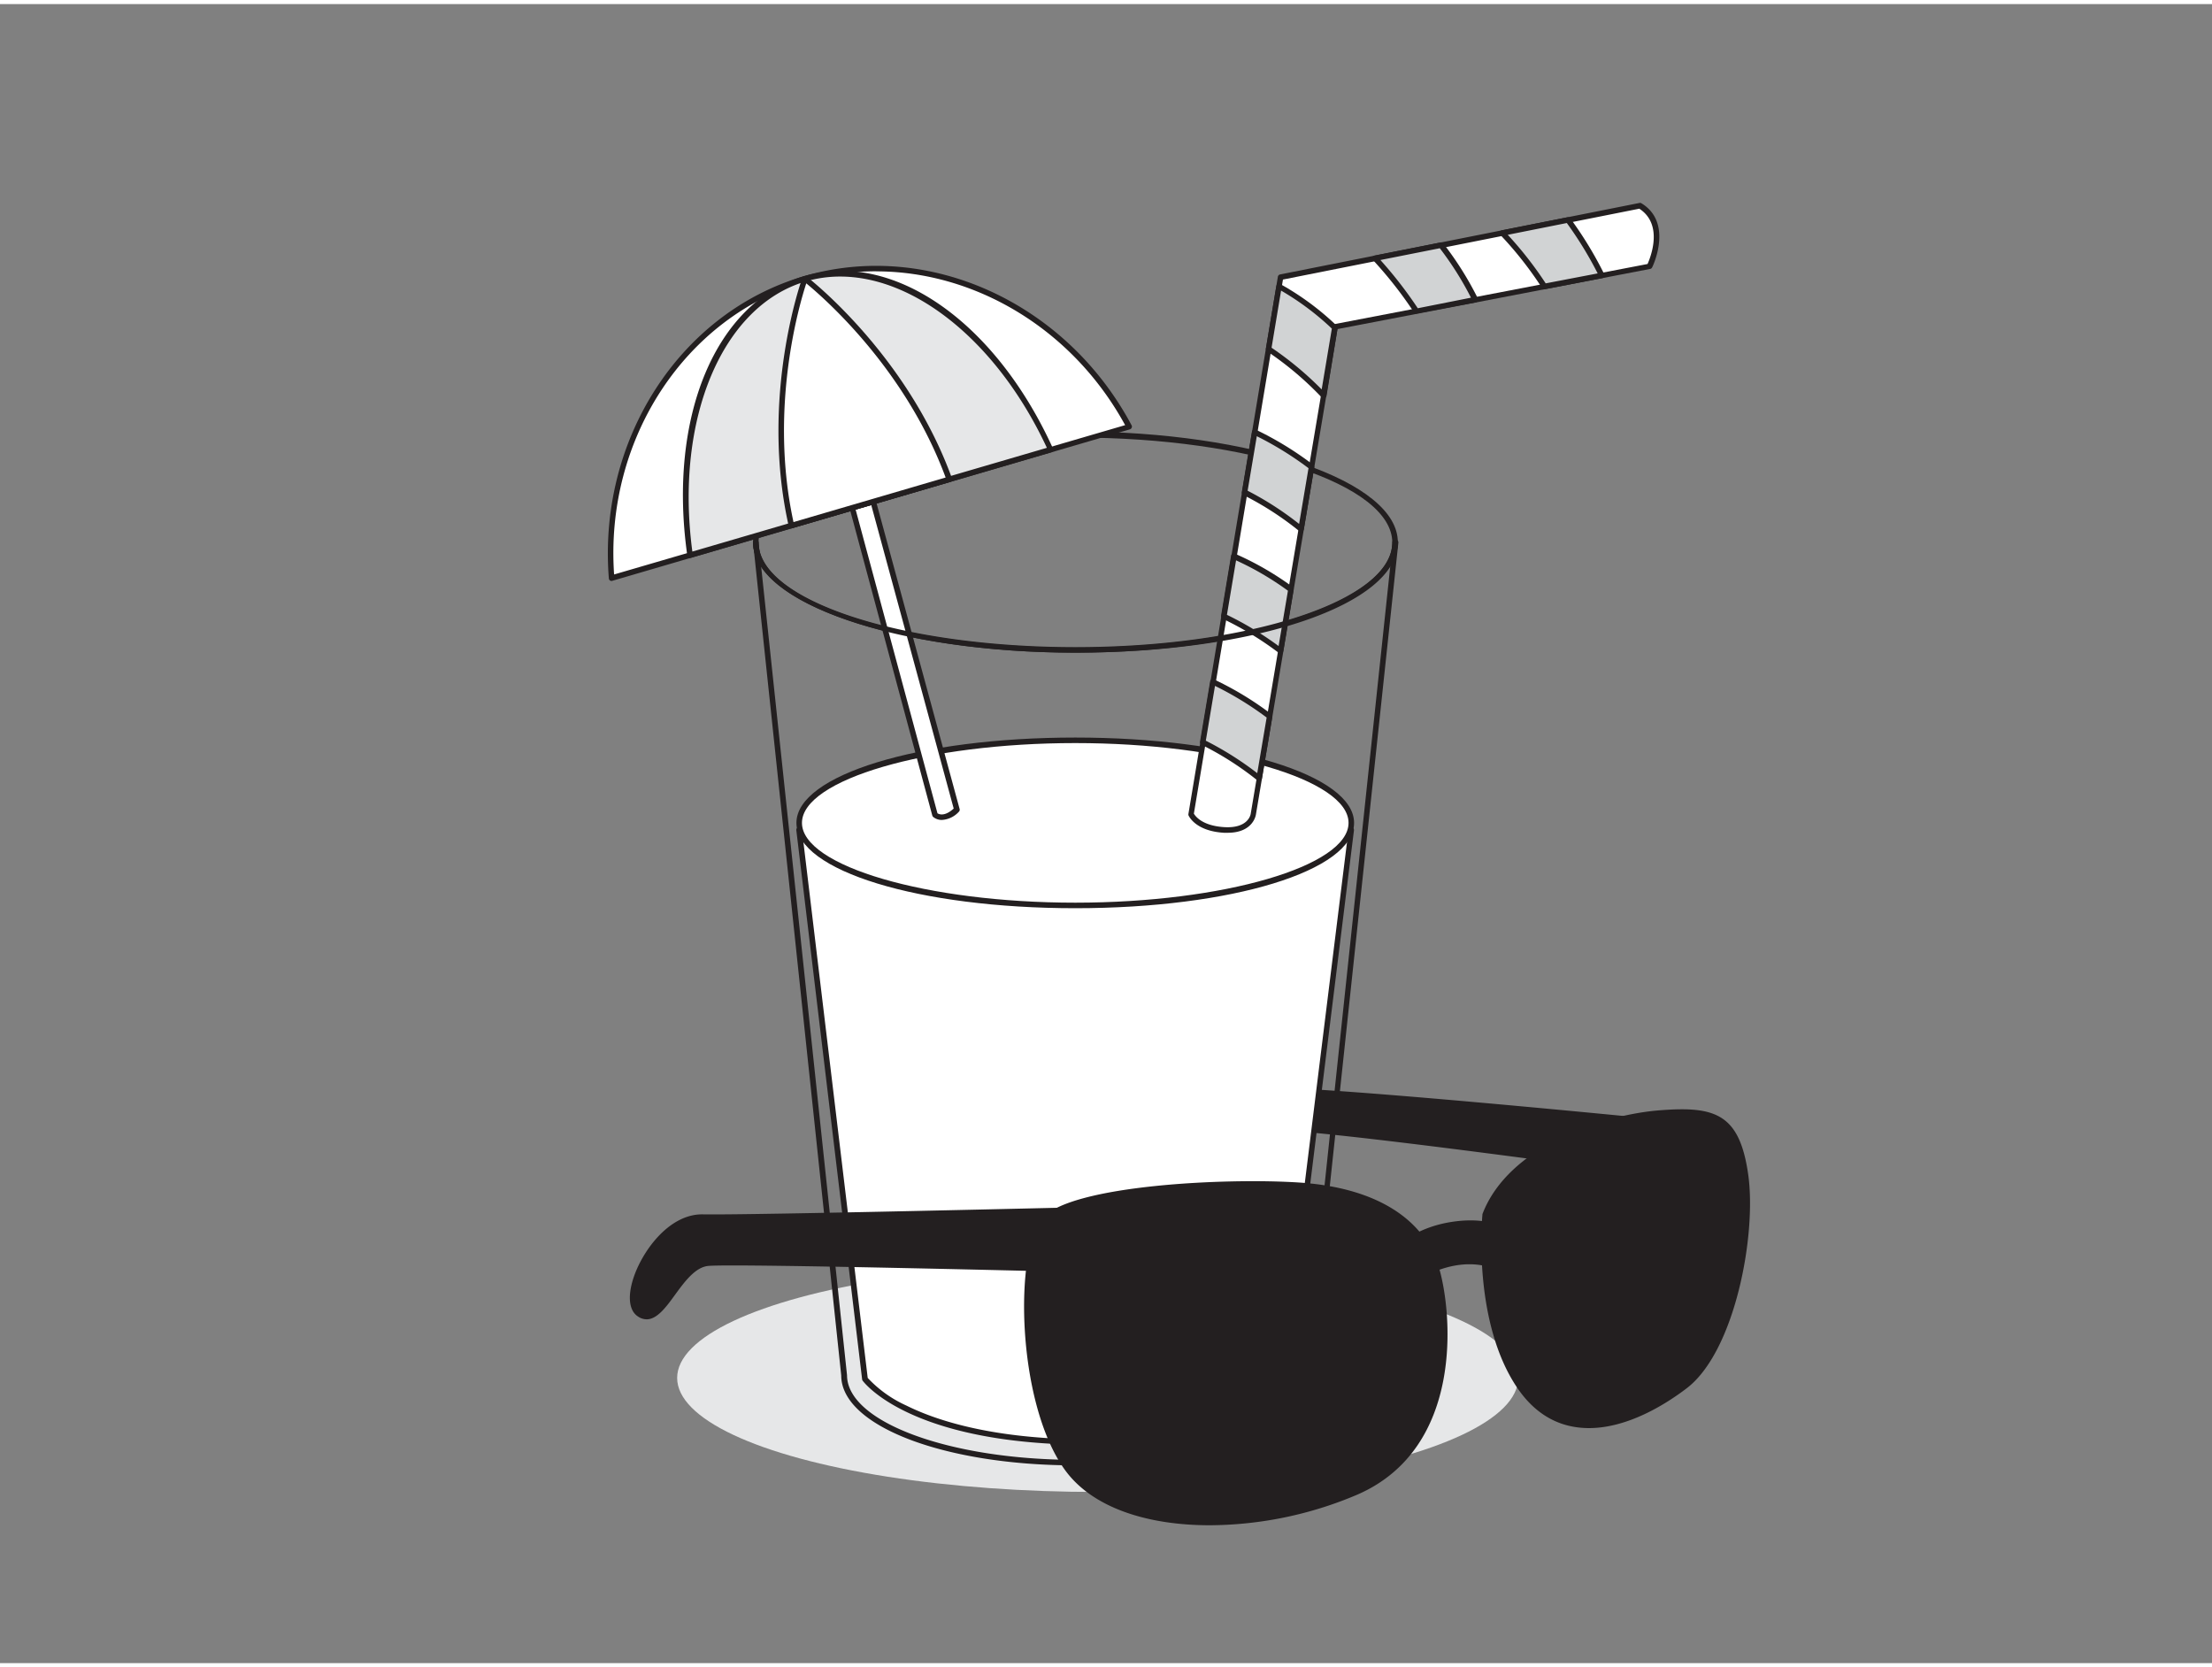 <svg xmlns="http://www.w3.org/2000/svg" viewBox="0 0 400 300" width="406" height="306" class="illustration styles_illustrationTablet__1DWOa"><rect x="0" y="0" width="400" height="300" fill="#808080" stroke="none"/><g id="_539_cocktail_flatline" data-name="#539_cocktail_flatline"><ellipse cx="198.5" cy="248.43" rx="76.05" ry="20.62" fill="#e6e7e8"></ellipse><path d="M305.53,202.77s-70-7.05-78.48-6.3-17.68,17.48-13.22,19.8,9.23-12.09,14.64-13.1,77.06,9.1,77.06,9.1Z" fill="#231f20"></path><path d="M214.85,217a2.67,2.67,0,0,1-1.25-.32c-.89-.47-1.84-1.64-1.26-4.57,1.19-6,8-15.59,14.67-16.17,8.43-.73,75.71,6,78.57,6.31a.49.49,0,0,1,.45.49v9.5a.5.5,0,0,1-.17.38.52.52,0,0,1-.4.12c-.71-.11-71.64-10.09-76.9-9.11-2.33.43-4.64,3.73-6.88,6.92S217.15,217,214.85,217Zm13.93-20.12c-.7,0-1.27,0-1.68.05-6,.53-12.65,9.68-13.78,15.37-.21,1.06-.39,2.91.74,3.5,2,1,4.33-2.3,6.8-5.82,2.36-3.35,4.79-6.82,7.52-7.33,5.23-1,69.42,8,76.66,9v-8.48C299.34,202.66,241.6,196.91,228.78,196.91Z" fill="#231f20"></path><path d="M194.47,264.24c-23.75,0-42.35-7.14-42.35-16.25L136.18,97.39a.5.5,0,0,1,.44-.55.5.5,0,0,1,.55.44l16,150.66c0,8.46,18.55,15.3,41.35,15.3s41.35-6.84,41.35-15.25l16-150.71a.5.5,0,0,1,1,.11L236.82,248C236.82,257.1,218.22,264.24,194.47,264.24Z" fill="#231f20"></path><path d="M194.47,117.28c-32.14,0-58.3-9-58.3-20s26.16-20,58.3-20,58.3,9,58.3,20S226.62,117.28,194.47,117.28Zm0-38.9c-31.59,0-57.3,8.5-57.3,19s25.71,19,57.3,19,57.3-8.5,57.3-19S226.06,78.38,194.47,78.38Z" fill="#231f20"></path><path d="M244.36,149.33,232,249.59s-12.6,11.5-40.37,10.31-35.15-11.27-35.15-11.27l-11.91-99.3Z" fill="#ffffff"></path><path d="M195.52,260.48c-1.28,0-2.6,0-4-.08-27.69-1.19-35.22-11.06-35.53-11.48a.46.46,0,0,1-.09-.23L144,149.39a.51.51,0,0,1,.12-.39.5.5,0,0,1,.38-.17h99.84a.48.48,0,0,1,.37.17.52.52,0,0,1,.13.39L232.44,249.65a.47.47,0,0,1-.16.31C232.16,250.07,220.45,260.48,195.52,260.48Zm-38.61-12.05a21.94,21.94,0,0,0,7,5c4.8,2.39,13.51,5.37,27.7,6,25.7,1.1,38.43-8.87,39.86-10.07l12.32-99.5H145.08Z" fill="#231f20"></path><ellipse cx="194.44" cy="148.06" rx="49.92" ry="14.93" fill="#ffffff"></ellipse><path d="M194.44,163.49c-28.28,0-50.42-6.78-50.42-15.43s22.14-15.43,50.42-15.43,50.42,6.78,50.42,15.43S222.71,163.49,194.44,163.49Zm0-29.86c-26.79,0-49.42,6.61-49.42,14.43s22.63,14.43,49.42,14.43,49.42-6.61,49.42-14.43S221.23,133.63,194.44,133.63Z" fill="#231f20"></path><path d="M173,145.63,153.47,73.68,150.05,76l19,70.6S170.53,148.06,173,145.63Z" fill="#fff"></path><path d="M170.32,147.53a2.4,2.4,0,0,1-1.6-.57.61.61,0,0,1-.13-.22l-19-70.6a.48.48,0,0,1,.2-.54l3.42-2.33a.48.48,0,0,1,.45-.06.5.5,0,0,1,.31.34l19.56,72a.5.5,0,0,1-.13.49A4.5,4.5,0,0,1,170.32,147.53Zm-.8-1.21c.29.19,1.3.64,2.94-.85l-19.29-71-2.54,1.74Z" fill="#231f20"></path><path d="M204.2,76.43C192.63,54.68,168.44,43,145.56,49.67s-36.95,29.6-35,54.15Z" fill="#fff"></path><path d="M110.59,104.32a.49.49,0,0,1-.28-.09.51.51,0,0,1-.21-.37c-2-25.1,12.82-48.09,35.32-54.67s47.4,4.78,59.22,27a.48.48,0,0,1,0,.42.51.51,0,0,1-.32.29l-93.6,27.39Zm47.85-56a45.25,45.25,0,0,0-12.74,1.82c-21.86,6.4-36.35,28.63-34.65,53l92.41-27C194,58.79,176.38,48.33,158.44,48.33Z" fill="#231f20"></path><path d="M190,80.58C179.89,58.41,161.5,45,145.56,49.67s-24.21,25.87-20.77,50Z" fill="#e6e7e8"></path><path d="M124.79,100.17a.5.5,0,0,1-.27-.08.52.52,0,0,1-.23-.35c-3.57-25.08,5.12-45.86,21.13-50.55s34.53,8.14,45,31.19a.49.49,0,0,1,0,.41.51.51,0,0,1-.32.27l-65.21,19.09Zm27.14-50.9a22.22,22.22,0,0,0-6.23.88C130.55,54.58,122,75.09,125.2,99l64.11-18.76C180.49,61.3,165.6,49.27,151.93,49.27Z" fill="#231f20"></path><path d="M171.68,85.94c-8.24-22.72-26.12-36.27-26.12-36.27s-7.76,21.06-2.45,44.63Z" fill="#fff"></path><path d="M143.11,94.8a.45.45,0,0,1-.25-.07.48.48,0,0,1-.23-.32C137.34,71,145,49.71,145.09,49.5a.51.51,0,0,1,.33-.31.53.53,0,0,1,.44.08c.18.14,18.1,13.91,26.29,36.5a.51.51,0,0,1-.33.65l-28.57,8.36A.32.32,0,0,1,143.11,94.8Zm2.69-44.3c-1.22,3.72-6.8,22.53-2.31,43.17L171,85.61C163.68,65.81,148.83,53,145.8,50.5Z" fill="#231f20"></path><path d="M296.54,36.45l-13,2.59L271.67,41.4,260.6,43.6,248.66,46l-17.09,3.41-.28,1.69-1.89,11.3-2.52,15-1.82,10.92-1.93,11.5-1.82,10.86v0l-2,11.86-1.82,10.92-2.17,13s1,2.57,6,2.86,5.31-2.86,5.31-2.86L227.7,140v0l1.89-11.18v0l2-11.85,1.88-11.15,1.82-10.87,1.89-11.22,2.17-13,2.06-12.21,0-.19,14.72-2.84,10.65-2,12.48-2.4,10.38-2,8.62-1.66S302.05,39.79,296.54,36.45Z" fill="#fff"></path><path d="M222,149.85c-.21,0-.44,0-.67,0-5.2-.31-6.37-3.06-6.42-3.17a.63.63,0,0,1,0-.27L231.08,49.3a.5.5,0,0,1,.39-.41l65-12.93a.43.43,0,0,1,.35.06c5.85,3.54,2,11.53,1.93,11.61a.47.47,0,0,1-.35.26L241.86,58.77l-14.75,87.78S226.69,149.85,222,149.85Zm-6.11-3.46c.27.46,1.51,2.2,5.5,2.44,4.36.26,4.77-2.31,4.78-2.42l14.8-88.13a.5.5,0,0,1,.4-.42L297.93,47c.55-1.24,2.9-7.14-1.49-10L232,49.81Z" fill="#231f20"></path><path d="M271.67,41.4a67.17,67.17,0,0,1,7.6,9.66l10.38-2a68.54,68.54,0,0,0-6.1-10Z" fill="#d1d3d4"></path><path d="M279.27,51.56a.5.5,0,0,1-.42-.23,66,66,0,0,0-7.54-9.59.49.49,0,0,1-.12-.49.52.52,0,0,1,.38-.34l11.88-2.36a.51.51,0,0,1,.5.19,68,68,0,0,1,6.15,10.1.51.51,0,0,1-.35.72l-10.39,2Zm-6.62-9.84a66.43,66.43,0,0,1,6.86,8.78l9.4-1.8a67.6,67.6,0,0,0-5.58-9.11Z" fill="#231f20"></path><path d="M229.4,62.37a59.17,59.17,0,0,1,9.93,8.38l2.06-12.21a48.87,48.87,0,0,0-10.1-7.47Z" fill="#d1d3d4"></path><path d="M239.33,71.25a.52.52,0,0,1-.36-.16,58.79,58.79,0,0,0-9.85-8.31.48.48,0,0,1-.21-.49L230.8,51a.47.47,0,0,1,.27-.37.48.48,0,0,1,.45,0,49.15,49.15,0,0,1,10.21,7.54.51.51,0,0,1,.15.45l-2,12.21a.51.51,0,0,1-.35.4Zm-9.39-9.11A60.1,60.1,0,0,1,239,69.68l1.84-11a49.1,49.1,0,0,0-9.18-6.87Z" fill="#231f20"></path><path d="M225.06,88.32a56.51,56.51,0,0,1,10.21,6.6l1.89-11.22a60.15,60.15,0,0,0-10.28-6.3Z" fill="#d1d3d4"></path><path d="M235.27,95.42a.45.45,0,0,1-.31-.11,55.94,55.94,0,0,0-10.13-6.54.5.5,0,0,1-.27-.53l1.83-10.92a.51.51,0,0,1,.26-.36.49.49,0,0,1,.44,0,59.3,59.3,0,0,1,10.37,6.35.5.5,0,0,1,.2.48L235.77,95a.5.5,0,0,1-.32.38A.57.57,0,0,1,235.27,95.42ZM225.61,88a56.83,56.83,0,0,1,9.31,6l1.7-10.08a59.81,59.81,0,0,0-9.35-5.78Z" fill="#231f20"></path><path d="M221.31,110.68v0a59.43,59.43,0,0,1,10.26,6.24l1.88-11.15a54.61,54.61,0,0,0-10.32-6Z" fill="#d1d3d4"></path><path d="M231.57,117.44a.45.45,0,0,1-.3-.1,58.48,58.48,0,0,0-10.17-6.19.5.5,0,0,1-.29-.45s0-.07,0-.1l1.81-10.87a.49.49,0,0,1,.26-.35.47.47,0,0,1,.43,0,54.55,54.55,0,0,1,10.42,6,.51.51,0,0,1,.2.49L232.06,117a.5.5,0,0,1-.31.39A.57.57,0,0,1,231.57,117.44Zm-9.7-7a59.3,59.3,0,0,1,9.34,5.64l1.69-10a53.68,53.68,0,0,0-9.38-5.49Z" fill="#231f20"></path><path d="M217.5,133.48A57.65,57.65,0,0,1,227.7,140l1.89-11.18v0a57.56,57.56,0,0,0-10.27-6.23Z" fill="#d1d3d4"></path><path d="M227.7,140.49a.5.5,0,0,1-.32-.11,55.82,55.82,0,0,0-10.11-6.45.53.53,0,0,1-.27-.53l1.83-10.92a.47.47,0,0,1,.26-.36.46.46,0,0,1,.44,0,57.43,57.43,0,0,1,10.36,6.28.49.49,0,0,1,.2.4l-1.9,11.29a.5.5,0,0,1-.31.38Zm-9.65-7.29a58.62,58.62,0,0,1,9.3,5.87l1.7-10.06a58.8,58.8,0,0,0-9.34-5.72Z" fill="#231f20"></path><path d="M248.66,46a76.1,76.1,0,0,1,7.48,9.54l10.65-2a58.31,58.31,0,0,0-6.19-9.86Z" fill="#d1d3d4"></path><path d="M256.14,56a.51.51,0,0,1-.42-.22,73.67,73.67,0,0,0-7.43-9.48.51.51,0,0,1-.11-.49.52.52,0,0,1,.38-.34l11.94-2.37a.49.49,0,0,1,.49.18,59.05,59.05,0,0,1,6.25,9.94.51.51,0,0,1-.35.72l-10.65,2Zm-6.52-9.72A75.55,75.55,0,0,1,256.38,55L266,53.09a57.15,57.15,0,0,0-5.64-8.94Z" fill="#231f20"></path><path d="M194.47,117.28c-32.15,0-58.3-9-58.3-19.94a.5.5,0,0,1,1,0c0,10.44,25.7,18.94,57.3,18.94s57.3-8.5,57.3-18.94a.5.5,0,0,1,.5-.5.5.5,0,0,1,.5.5C252.77,108.52,227.16,117.28,194.47,117.28Z" fill="#231f20"></path><path d="M206.79,184.5c-3.29,0-3.29,5.11,0,5.11S210.08,184.5,206.79,184.5Z" fill="#fff"></path><path d="M213,231.14l-.24-.48a4.25,4.25,0,0,0-2.29-1.76,3,3,0,0,0-1.53-.07,2.84,2.84,0,0,0-1.43.45l-.77.6a3.87,3.87,0,0,0-1,1.69c0,.34-.09.68-.13,1a3.79,3.79,0,0,0,.52,1.94l.24.47a2.86,2.86,0,0,0,1,1.08,2.77,2.77,0,0,0,1.3.68,4.34,4.34,0,0,0,3-.38l.77-.6a3.87,3.87,0,0,0,1-1.69c0-.34.09-.68.13-1A3.73,3.73,0,0,0,213,231.14Z" fill="#fff"></path><path d="M175.39,174.84c-4.93,0-4.94,7.66,0,7.66S180.32,174.84,175.39,174.84Z" fill="#fff"></path><path d="M194.8,200.25c-4.93,0-4.94,7.66,0,7.66S199.74,200.25,194.8,200.25Z" fill="#fff"></path><path d="M174.91,224c-4.93,0-4.94,7.66,0,7.66S179.84,224,174.91,224Z" fill="#fff"></path><path d="M224.77,189.94c-4.93,0-4.94,7.66,0,7.66S229.71,189.94,224.77,189.94Z" fill="#fff"></path><path d="M167.83,197.49c-4.93,0-4.93,7.66,0,7.66S172.77,197.49,167.83,197.49Z" fill="#fff"></path><path d="M222.85,215.11c-4.93,0-4.94,7.66,0,7.66S227.79,215.11,222.85,215.11Z" fill="#fff"></path><path d="M191.69,178c-3.29,0-3.3,5.11,0,5.11S195,178,191.69,178Z" fill="#fff"></path><path d="M193.33,239.06a1.11,1.11,0,0,0-.67-.67.93.93,0,0,0-.49-.11l-.34,0a1.26,1.26,0,0,0-.57.33c-.06.09-.13.17-.2.26a1.31,1.31,0,0,0-.17.65V240a1,1,0,0,0,.11.5,1,1,0,0,0,.26.41,1.06,1.06,0,0,0,.41.26,1,1,0,0,0,.5.11l.34,0a1.28,1.28,0,0,0,.56-.33l.2-.26a1.31,1.31,0,0,0,.17-.65v-.47A1,1,0,0,0,193.33,239.06Z" fill="#fff"></path><path d="M180.66,210c-4.11,0-4.12,6.39,0,6.39S184.78,210,180.66,210Z" fill="#fff"></path><path d="M209.91,208.56c-4.11,0-4.12,6.38,0,6.38S214,208.56,209.91,208.56Z" fill="#fff"></path><path d="M160.52,170.84c-3.28,0-3.29,5.11,0,5.11S163.82,170.84,160.52,170.84Z" fill="#fff"></path><path d="M226.69,171.8c-3.29,0-3.3,5.11,0,5.11S230,171.8,226.69,171.8Z" fill="#fff"></path><path d="M188.93,219.78c5-5.45,31.45-7.18,46.19-6.17s22.36,7.33,24.66,15.16,4.69,31.91-14.48,40.28-44,7.51-52.42-4.41S183.9,225.23,188.93,219.78Z" fill="#231f20"></path><path d="M218.76,275.07c-11.18,0-21.31-3.11-26.29-10.15-8.75-12.37-9.05-39.89-3.9-45.48l.36.34-.36-.34c5.43-5.88,33.21-7.24,46.58-6.33,13.53.94,22.45,6.45,25.1,15.52,2.32,7.92,4.59,32.43-14.75,40.88A68.91,68.91,0,0,1,218.76,275.07Zm7.51-61.24c-14.74,0-33,2-37,6.29h0c-4.85,5.25-4.36,32.43,4,44.23,7,9.91,29.5,14,51.81,4.24,18.69-8.15,16.45-32,14.2-39.68-2.53-8.64-11.13-13.9-24.22-14.8C232.42,213.92,229.43,213.83,226.27,213.83Z" fill="#231f20"></path><path d="M268.56,219s-1.94,18.72,6.12,30.81,21.31,6.73,30,.12,12.46-27.7,11-38.21-5.49-12-15.41-11.18S273.19,206.78,268.56,219Z" fill="#231f20"></path><path d="M287.33,257.5a15.8,15.8,0,0,1-2.65-.22c-4.19-.7-7.69-3.13-10.41-7.21-8.07-12.09-6.22-30.95-6.2-31.14a.5.5,0,0,1,0-.12c4.67-12.29,21.77-18,32.12-18.78,10-.78,14.38.65,15.94,11.61s-2.42,32.07-11.15,38.68C301.28,253.14,294.39,257.5,287.33,257.5Zm-18.28-38.4c-.11,1.2-1.59,19,6.05,30.42,2.56,3.84,5.84,6.13,9.74,6.78,7.56,1.28,15.5-3.7,19.56-6.77,3.83-2.91,7.07-9.07,9.13-17.37,1.78-7.18,2.41-15,1.64-20.38-1.44-10.09-5-11.54-14.88-10.76C290.21,201.82,273.58,207.29,269.05,219.1Z" fill="#231f20"></path><path d="M272.87,222.37s-2.8-2.75-10-1.73-10.54,5-10.54,5l2.17,5.74s9-7.17,17.67-2.3Z" fill="#231f20"></path><path d="M254.51,231.83a.34.34,0,0,1-.14,0,.49.49,0,0,1-.33-.3l-2.16-5.75a.48.48,0,0,1,.08-.5c.14-.16,3.56-4.08,10.85-5.11s10.29,1.74,10.41,1.86a.53.53,0,0,1,.15.41l-.7,6.66a.49.49,0,0,1-.26.39.51.51,0,0,1-.48,0c-8.24-4.64-17,2.19-17.11,2.26A.51.51,0,0,1,254.51,231.83Zm-1.59-6.13,1.82,4.85c2.06-1.42,9.62-6,17-2.31l.59-5.66c-.7-.52-3.54-2.28-9.4-1.45A17.73,17.73,0,0,0,252.92,225.7Z" fill="#231f20"></path><path d="M197.19,218s-61.59,1.47-70.12,1.33-15.63,14.79-11.43,17.55,7-8.78,12.45-9.23S194,228.76,194,228.76Z" fill="#231f20"></path><path d="M116.94,237.83a2.78,2.78,0,0,1-1.57-.51c-1.57-1-1.9-3.47-.91-6.69,1.52-4.92,6.38-11.78,12.49-11.78h.13c8.43.16,69.48-1.32,70.1-1.33a.53.53,0,0,1,.41.19.55.55,0,0,1,.08.45L194.5,228.9a.54.54,0,0,1-.49.36c-.61,0-60.49-1.53-65.88-1.09-2.39.19-4.35,2.88-6.08,5.25C120.47,235.6,118.83,237.83,116.94,237.83Zm10-18c-5,0-9.89,5.73-11.54,11.09-.84,2.72-.65,4.8.51,5.56,1.71,1.13,3.14-.66,5.33-3.66,1.86-2.54,4-5.43,6.8-5.66,5.27-.43,60,.94,65.6,1.08l2.87-9.72c-6.77.16-61.49,1.45-69.46,1.32Z" fill="#231f20"></path></g></svg>
